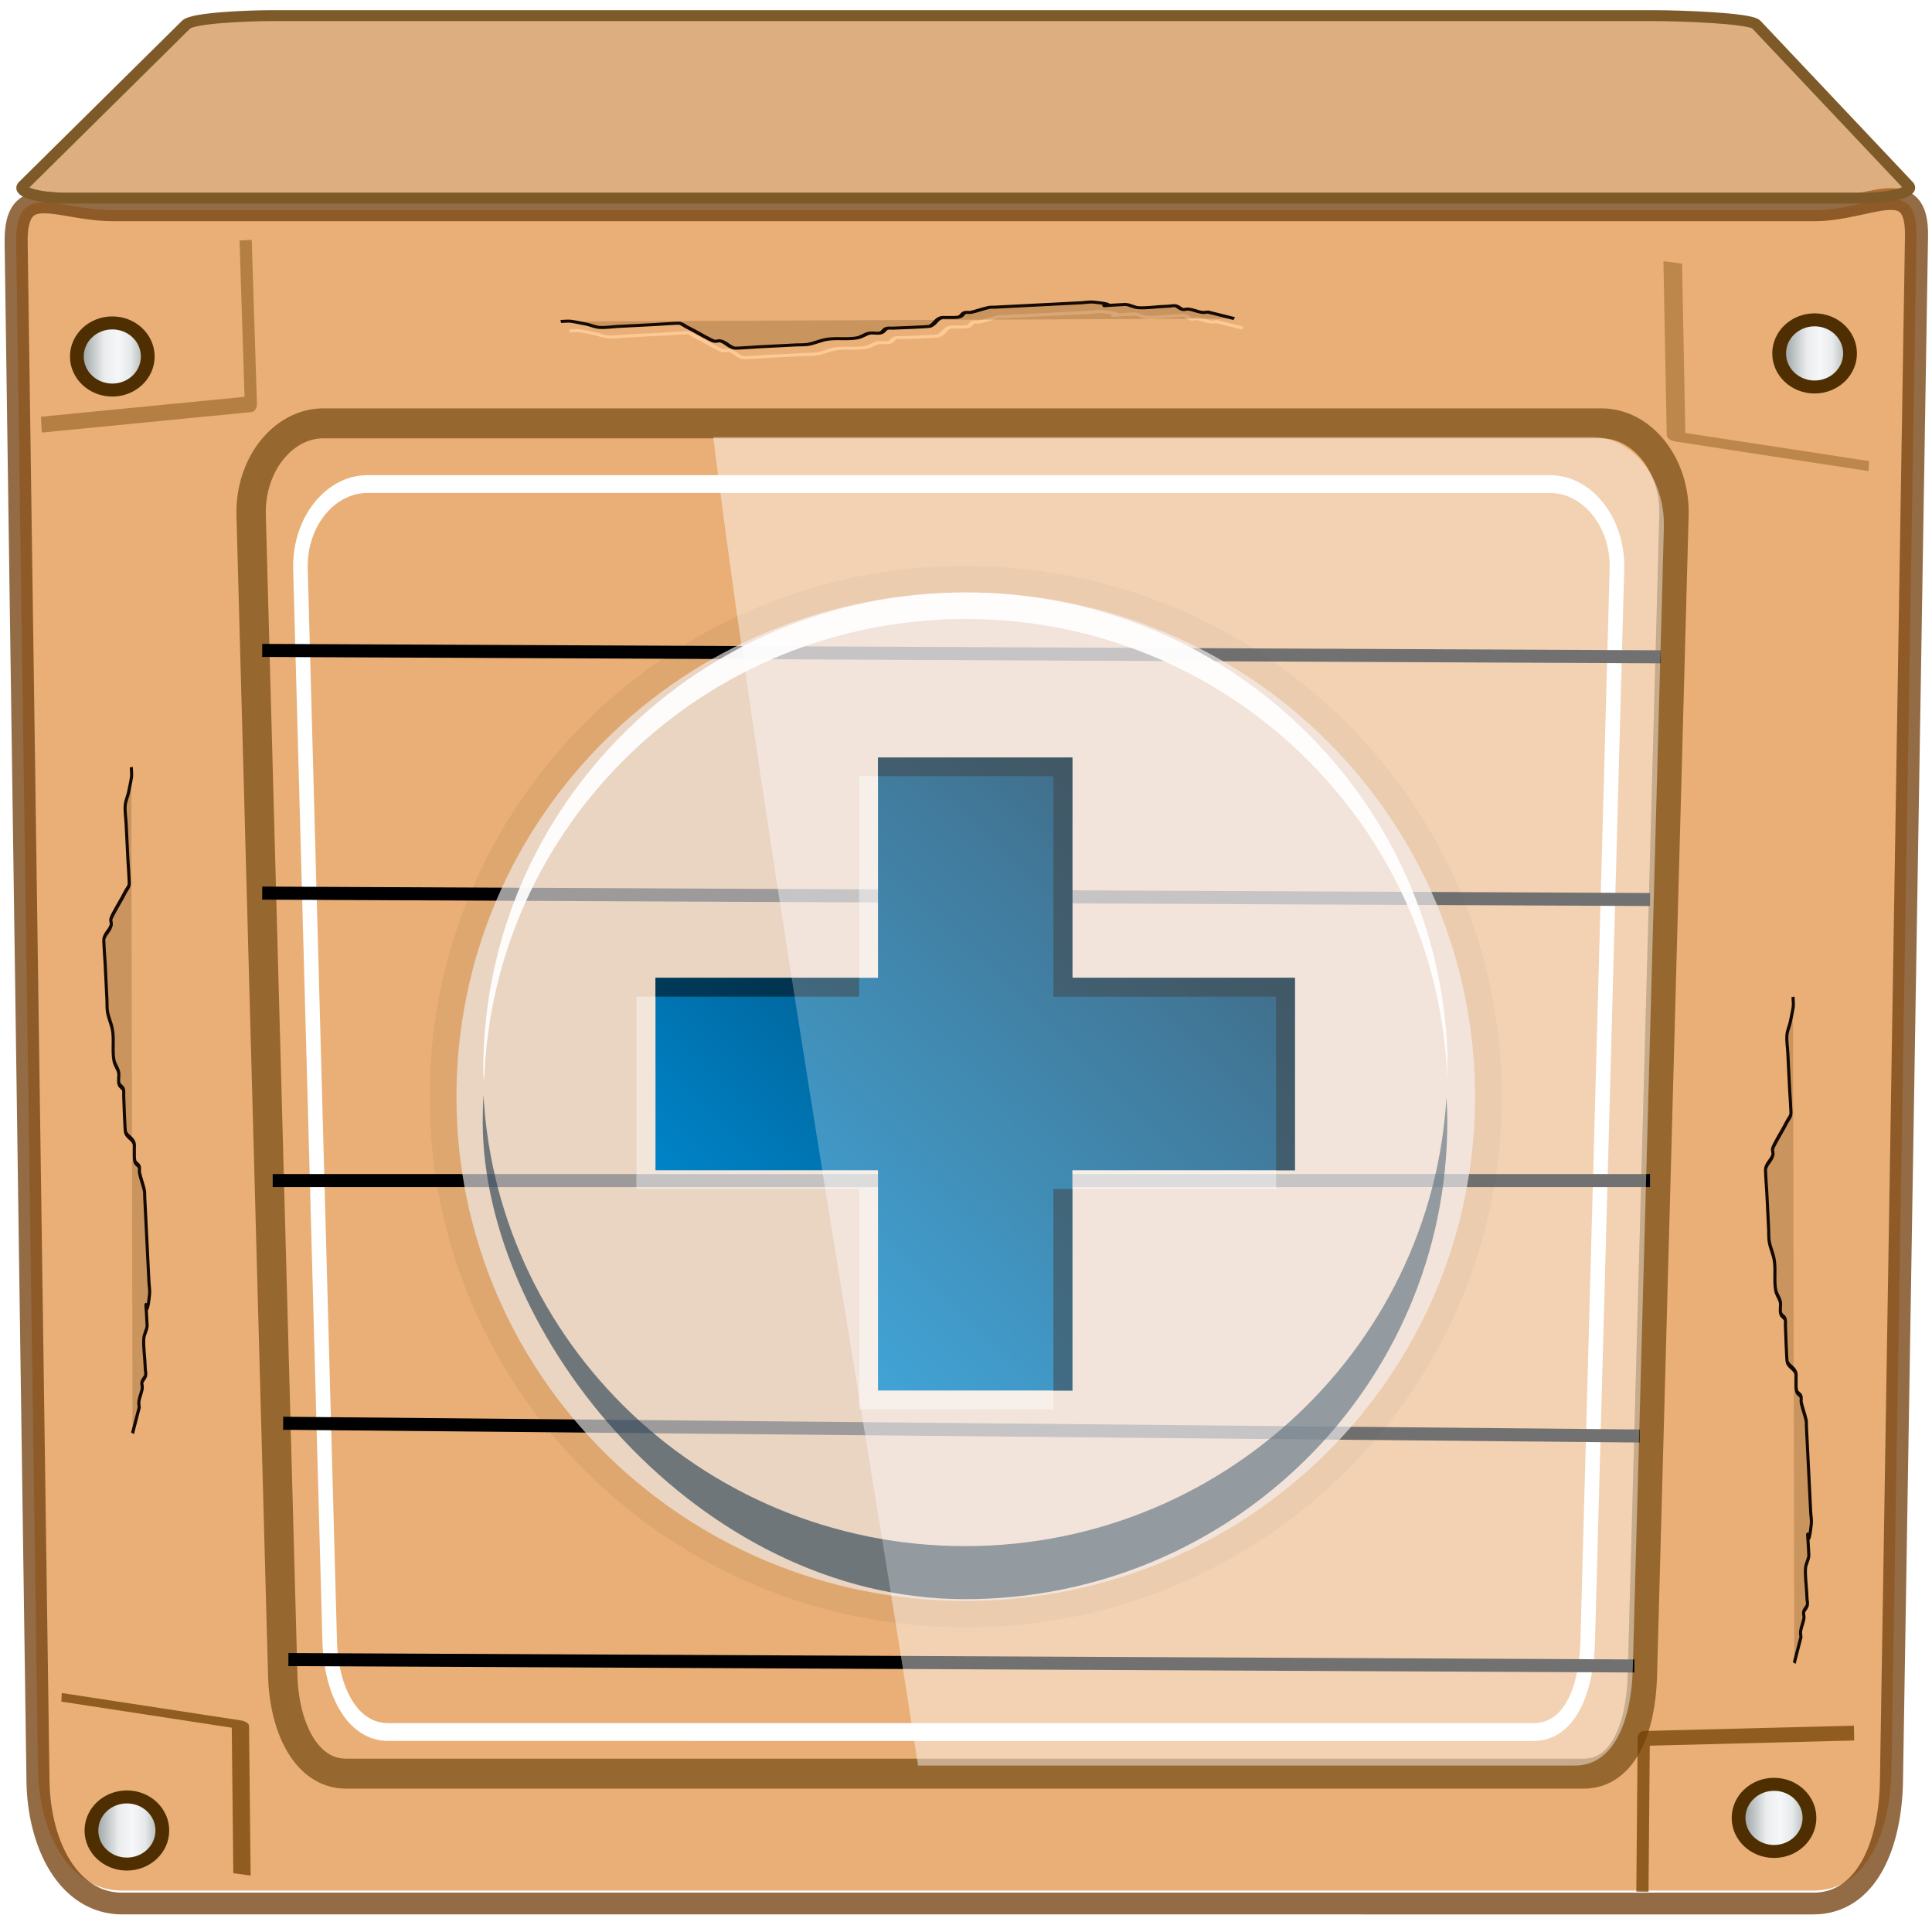 <?xml version="1.0" encoding="UTF-8" standalone="no"?>
<!-- Created with Inkscape (http://www.inkscape.org/) -->

<svg
   xmlns:dc="http://purl.org/dc/elements/1.1/"
   xmlns:cc="http://creativecommons.org/ns#"
   xmlns:rdf="http://www.w3.org/1999/02/22-rdf-syntax-ns#"
   xmlns:svg="http://www.w3.org/2000/svg"
   xmlns="http://www.w3.org/2000/svg"
   xmlns:xlink="http://www.w3.org/1999/xlink"
   xmlns:sodipodi="http://sodipodi.sourceforge.net/DTD/sodipodi-0.dtd"
   xmlns:inkscape="http://www.inkscape.org/namespaces/inkscape"
   width="96"
   height="96"
   viewBox="0 0 96 96"
   version="1.1"
   id="svg1072"
   inkscape:version="0.92.2 2405546, 2018-03-11"
   sodipodi:docname="yast-sw_source.svg">
  <defs
     id="defs1066">
    <linearGradient
       id="linearGradient883">
      <stop
         offset="0"
         style="stop-color:#003d63;stop-opacity:1"
         id="stop879" />
      <stop
         offset="1"
         style="stop-color:#0084c8;stop-opacity:1"
         id="stop881" />
    </linearGradient>
    <filter
       style="color-interpolation-filters:sRGB"
       id="filter18944"
       inkscape:collect="always">
      <feGaussianBlur
         id="feGaussianBlur18946"
         stdDeviation="0.236"
         inkscape:collect="always" />
    </filter>
    <filter
       style="color-interpolation-filters:sRGB"
       id="filter18574"
       inkscape:collect="always">
      <feGaussianBlur
         id="feGaussianBlur18576"
         stdDeviation="2.781"
         inkscape:collect="always" />
    </filter>
    <filter
       style="color-interpolation-filters:sRGB"
       height="1.033"
       y="-0.017"
       width="1.395"
       x="-0.197"
       id="filter18821"
       inkscape:collect="always">
      <feGaussianBlur
         id="feGaussianBlur18823"
         stdDeviation="0.962"
         inkscape:collect="always" />
    </filter>
    <linearGradient
       inkscape:collect="always"
       id="linearGradient4672">
      <stop
         style="stop-color:#727e7f;stop-opacity:1"
         offset="0"
         id="stop4668" />
      <stop
         id="stop4680"
         offset="0.404"
         style="stop-color:#eaeced;stop-opacity:1" />
      <stop
         id="stop4676"
         offset="0.568"
         style="stop-color:#f6f7f8;stop-opacity:1" />
      <stop
         style="stop-color:#e6e9ea;stop-opacity:1"
         offset="0.714"
         id="stop4678" />
      <stop
         style="stop-color:#828b8c;stop-opacity:1"
         offset="1"
         id="stop4670" />
    </linearGradient>
    <linearGradient
       inkscape:collect="always"
       xlink:href="#linearGradient4672"
       id="linearGradient6970"
       gradientUnits="userSpaceOnUse"
       x1="9.514"
       y1="28.111"
       x2="16.1"
       y2="28.111" />
    <filter
       inkscape:collect="always"
       style="color-interpolation-filters:sRGB"
       id="filter898"
       x="-0.012"
       width="1.023"
       y="-0.012"
       height="1.025">
      <feGaussianBlur
         inkscape:collect="always"
         stdDeviation="0.296"
         id="feGaussianBlur900" />
    </filter>
    <linearGradient
       inkscape:collect="always"
       xlink:href="#linearGradient4672"
       id="linearGradient908"
       x1="10.226"
       y1="57.293"
       x2="13.857"
       y2="57.293"
       gradientUnits="userSpaceOnUse"
       gradientTransform="matrix(0.99,0,0,0.98,0.067,1.205)" />
    <linearGradient
       inkscape:collect="always"
       xlink:href="#linearGradient4672"
       id="linearGradient910"
       x1="80.782"
       y1="56.714"
       x2="84.413"
       y2="56.714"
       gradientUnits="userSpaceOnUse"
       gradientTransform="matrix(0.99,0,0,0.98,0.067,1.205)" />
    <linearGradient
       inkscape:collect="always"
       xlink:href="#linearGradient4672"
       id="linearGradient912"
       x1="82.52"
       y1="-10.46"
       x2="86.15"
       y2="-10.46"
       gradientUnits="userSpaceOnUse"
       gradientTransform="matrix(0.99,0,0,0.98,0.067,1.205)" />
    <linearGradient
       inkscape:collect="always"
       xlink:href="#linearGradient4672"
       id="linearGradient914"
       x1="9.602"
       y1="-10.319"
       x2="13.233"
       y2="-10.319"
       gradientUnits="userSpaceOnUse"
       gradientTransform="matrix(0.99,0,0,0.98,0.067,1.205)" />
    <clipPath
       id="clipPath3871">
      <path
         d="M 0,96 V 156 H 96 V 96 Z M 68,116 c 9.941,0 18,8.059 18,18 0,9.941 -8.059,18 -18,18 -9.941,0 -18,-8.059 -18,-18 0,-9.941 8.059,-18 18,-18 z"
         inkscape:connector-curvature="0"
         id="path3873"
         style="fill:#ffffff;fill-opacity:1;stroke:none" />
    </clipPath>
    <linearGradient
       x1="61"
       y1="66"
       x2="76"
       y2="81"
       id="linearGradient4069"
       xlink:href="#linearGradient4063"
       gradientUnits="userSpaceOnUse"
       gradientTransform="matrix(0.733,0.733,-0.733,0.733,71.667,-30.133)" />
    <linearGradient
       id="linearGradient4063">
      <stop
         id="stop4065"
         style="stop-color:#323232;stop-opacity:1"
         offset="0" />
      <stop
         id="stop4067"
         style="stop-color:#787878;stop-opacity:1"
         offset="1" />
    </linearGradient>
    <clipPath
       id="clipPath3871-3">
      <path
         d="M 0,96 V 156 H 96 V 96 Z M 68,116 c 9.941,0 18,8.059 18,18 0,9.941 -8.059,18 -18,18 -9.941,0 -18,-8.059 -18,-18 0,-9.941 8.059,-18 18,-18 z"
         inkscape:connector-curvature="0"
         id="path3873-6"
         style="fill:#ffffff;fill-opacity:1;stroke:none" />
    </clipPath>
    <linearGradient
       x1="61"
       y1="66"
       x2="76"
       y2="81"
       id="linearGradient4069-7"
       xlink:href="#linearGradient883"
       gradientUnits="userSpaceOnUse"
       gradientTransform="matrix(-3.2330172e-8,1.238,-1.179,3.3949486e-8,134.579,-61.423)" />
  </defs>
  <sodipodi:namedview
     id="base"
     pagecolor="#ffffff"
     bordercolor="#666666"
     borderopacity="1.0"
     inkscape:pageopacity="0.0"
     inkscape:pageshadow="2"
     inkscape:zoom="4.3387332"
     inkscape:cx="-13.820444"
     inkscape:cy="33.911832"
     inkscape:document-units="px"
     inkscape:current-layer="g5231"
     showgrid="false"
     inkscape:showpageshadow="false"
     units="px"
     inkscape:lockguides="true"
     inkscape:window-width="1920"
     inkscape:window-height="1026"
     inkscape:window-x="0"
     inkscape:window-y="28"
     inkscape:window-maximized="1"
     inkscape:snap-global="false">
    <sodipodi:guide
       position="0,0"
       orientation="0,96"
       id="guide1621"
       inkscape:locked="true" />
    <sodipodi:guide
       position="96,96"
       orientation="0,-96"
       id="guide1625"
       inkscape:locked="true" />
    <sodipodi:guide
       position="0,96"
       orientation="96,0"
       id="guide1627"
       inkscape:locked="true" />
  </sodipodi:namedview>
  <g
     inkscape:label="Livello 1"
     inkscape:groupmode="layer"
     id="layer1"
     transform="translate(0,-1026.52)">
    <g
       transform="matrix(1.172,0,0,1.105,-8.208,1055.402)"
       id="g5231">
      <g
         transform="translate(-0.004,0.402)"
         id="g4925">
        <g
           id="g4923">
          <g
             id="g4909"
             style="stroke:#076c96;stroke-opacity:1;stroke-width:0.176;stroke-miterlimit:4;stroke-dasharray:none">
            <g
               id="g4907"
               style="stroke:#076c96;stroke-opacity:1;stroke-width:0.176;stroke-miterlimit:4;stroke-dasharray:none">
              <g
                 id="g894">
                <g
                   id="g900" />
              </g>
            </g>
          </g>
          <g
             id="g4921" />
        </g>
      </g>
      <g
         id="g909"
         transform="translate(0.397,-1.195)">
        <path
           inkscape:connector-curvature="0"
           id="path18630"
           d="m 86.861,-15.991 c -0.813,-0.037 -2.03,0.499 -3.302,0.499 H 11.372 c -2.261,0 -4.12,-1.411 -4.082,1.438 l 0.926,68.66 c 0.038,2.849 1.309,5.466 3.571,5.466 H 83.485 c 2.261,0 3.273,-2.617 3.316,-5.466 l 1.061,-68.945 c 0.019,-1.247 -0.369,-1.622 -1.002,-1.651 z m -75.405,5.432 a 1.672,1.51 0 0 1 1.671,1.509 1.672,1.51 0 0 1 -1.671,1.511 1.672,1.51 0 0 1 -1.671,-1.511 1.672,1.51 0 0 1 1.671,-1.509 z m 72.083,0 a 1.503,1.51 0 0 1 1.505,1.509 1.503,1.51 0 0 1 -1.505,1.511 1.503,1.51 0 0 1 -1.503,-1.511 1.503,1.51 0 0 1 1.503,-1.509 z M 81.82,55.295 a 1.503,1.51 0 0 1 1.503,1.509 1.503,1.51 0 0 1 -1.503,1.509 1.503,1.51 0 0 1 -1.503,-1.509 1.503,1.51 0 0 1 1.503,-1.509 z M 12.06,55.738 a 1.588,1.51 0 0 1 1.587,1.511 1.588,1.51 0 0 1 -1.587,1.509 1.588,1.51 0 0 1 -1.587,-1.509 1.588,1.51 0 0 1 1.587,-1.511 z"
           style="display:inline;fill:#e9af76;fill-opacity:1;stroke:none;stroke-width:1.023" />
        <path
           style="display:inline;opacity:0.789;fill:none;stroke:#764514;stroke-width:0.978;stroke-linecap:round;stroke-linejoin:bevel;stroke-miterlimit:4;stroke-dasharray:none;stroke-opacity:1"
           d="m 11.372,-15.486 h 72.186 c 2.261,0 4.347,-1.71 4.303,1.161 l -1.062,69.472 c -0.044,2.871 -1.055,5.508 -3.316,5.508 H 11.788 c -2.261,0 -3.533,-2.637 -3.571,-5.508 L 7.291,-14.038 c -0.038,-2.871 1.82,-1.449 4.081,-1.449 z"
           id="path18476"
           inkscape:connector-curvature="0"
           sodipodi:nodetypes="sssssssss" />
        <path
           transform="matrix(-0.017,0.148,-0.263,-0.049,276.038,29.436)"
           style="opacity:0.598;fill:none;stroke:#703f00;stroke-width:3;stroke-linecap:butt;stroke-linejoin:round;stroke-miterlimit:4;stroke-dasharray:none;stroke-opacity:1;filter:url(#filter18944)"
           d="m 13.344,722.334 1.291,30.983 -51.638,3.873 v 0"
           id="path19000"
           inkscape:connector-curvature="0" />
        <path
           style="display:inline;fill:none;stroke:#ffffff;stroke-width:3.812;stroke-linecap:round;stroke-linejoin:round;stroke-miterlimit:4;stroke-dasharray:none;stroke-opacity:1;filter:url(#filter18574)"
           d="M 111.902,747.137 H 421.437 c 9.695,0 17.836,8.121 17.5,18.194 l -7.656,229.705 c -0.336,10.074 -4.524,19.332 -14.219,19.332 H 117.37 c -9.695,0 -14.977,-9.258 -15.313,-19.332 L 94.401,765.332 c -0.336,-10.074 7.805,-18.194 17.5,-18.194 z"
           id="path18566"
           inkscape:connector-curvature="0"
           sodipodi:nodetypes="sssssssss"
           transform="matrix(0.162,0,0,0.21,4.052,-160.074)" />
        <path
           transform="matrix(0.017,-0.127,0.244,0.045,-167.26,20.572)"
           inkscape:connector-curvature="0"
           id="path18994"
           d="m 13.344,722.334 1.291,30.983 -51.638,3.873 v 0"
           style="opacity:0.852;fill:none;stroke:#703f00;stroke-width:3;stroke-linecap:butt;stroke-linejoin:round;stroke-miterlimit:4;stroke-dasharray:none;stroke-opacity:1;filter:url(#filter18944)" />
        <path
           transform="matrix(0.984,0,0,1.065,0.498,-3.957)"
           sodipodi:nodetypes="sssssssss"
           inkscape:connector-curvature="0"
           id="path18568"
           d="m 20.143,-1.829 h 55.076 c 1.725,0 3.174,1.733 3.114,3.882 L 76.971,51.061 c -0.06,2.149 -0.805,4.124 -2.53,4.124 H 21.116 c -1.725,0 -2.665,-1.975 -2.725,-4.124 L 17.029,2.052 c -0.06,-2.149 1.389,-3.882 3.114,-3.882 z"
           style="display:inline;opacity:0.77;fill:none;stroke:#603600;stroke-width:1.265;stroke-linecap:round;stroke-linejoin:round;stroke-miterlimit:4;stroke-dasharray:none;stroke-opacity:1;filter:url(#filter898)" />
        <path
           id="path18608"
           style="display:inline;fill:none;stroke:#000000;stroke-width:0.587;stroke-linecap:butt;stroke-linejoin:round;stroke-miterlimit:4;stroke-dasharray:none;stroke-opacity:1"
           d="m 18.834,49.685 57.063,0.287 M 18.612,39.058 76.119,39.632 M 18.168,28.144 H 76.563 v 0 M 17.724,15.219 76.563,15.507 v 0 M 17.724,4.305 77.007,4.593"
           inkscape:connector-curvature="0" />
        <path
           transform="matrix(0.172,0,0,0.238,14.725,-186.058)"
           inkscape:connector-curvature="0"
           id="path18938"
           d="m 13.344,722.334 1.291,30.983 -51.638,3.873 v 0"
           style="opacity:0.656;fill:none;stroke:#703f00;stroke-width:3;stroke-linecap:butt;stroke-linejoin:round;stroke-miterlimit:4;stroke-dasharray:none;stroke-opacity:1;filter:url(#filter18944)" />
        <path
           transform="matrix(-0.172,-0.012,0.009,-0.222,72.034,220.642)"
           style="opacity:0.852;fill:none;stroke:#703f00;stroke-width:3;stroke-linecap:butt;stroke-linejoin:round;stroke-miterlimit:4;stroke-dasharray:none;stroke-opacity:1;filter:url(#filter18944)"
           d="m 13.344,722.334 1.291,30.983 -51.638,3.873 v 0"
           id="path18956"
           inkscape:connector-curvature="0" />
        <ellipse
           inkscape:transform-center-x="-2.4410423e-06"
           ry="1.51"
           rx="1.503"
           style="fill:url(#linearGradient910);fill-opacity:1;stroke:#4f2f01;stroke-width:0.584;stroke-linejoin:round;stroke-miterlimit:4;stroke-dasharray:none;stroke-opacity:1"
           id="path18738"
           inkscape:transform-center-y="-68.341215"
           cx="81.82"
           cy="56.804" />
        <ellipse
           ry="1.51"
           rx="1.503"
           id="path18744"
           style="fill:url(#linearGradient912);fill-opacity:1;stroke:#4f2f01;stroke-width:0.584;stroke-linejoin:round;stroke-miterlimit:4;stroke-dasharray:none;stroke-opacity:1"
           cx="83.54"
           cy="-9.05" />
        <path
           style="fill:none;stroke:#fdc995;stroke-width:1px;stroke-linecap:butt;stroke-linejoin:miter;stroke-opacity:1;filter:url(#filter18821)"
           d="m 232.714,641.51 c -0.861,1.721 -1.721,3.443 -2.582,5.164 0,0.43 0.136,0.883 0,1.291 -0.304,0.913 -0.987,1.669 -1.291,2.582 -0.136,0.408 0.192,0.906 0,1.291 -0.272,0.544 -1.019,0.747 -1.291,1.291 -0.192,0.385 0,0.861 0,1.291 0,0.43 0,0.861 0,1.291 0,1.721 0.283,3.466 0,5.164 -0.158,0.949 -1.102,1.638 -1.291,2.582 0,9.848 0.577,-1.018 -1.291,6.455 -0.209,0.835 0,1.721 0,2.582 0,2.582 0,5.164 0,7.746 0,2.582 0,5.164 0,7.746 0,0.861 0,1.721 0,2.582 0,0.43 -0.104,0.873 0,1.291 0.33,1.32 0.961,2.553 1.291,3.873 0.104,0.417 -0.192,0.906 0,1.291 0.272,0.544 1.099,0.714 1.291,1.291 0.272,0.816 0,1.721 0,2.582 0,0.43 -0.192,0.906 0,1.291 0.544,1.089 2.038,1.493 2.582,2.582 0.192,0.384 0,7.203 0,7.746 0,0.43 -0.192,0.906 0,1.291 0.272,0.544 1.019,0.747 1.291,1.291 0.385,0.77 -0.272,1.765 0,2.582 0.304,0.913 1.102,1.638 1.291,2.582 0.422,2.11 -0.422,4.345 0,6.455 0.267,1.334 1.024,2.539 1.291,3.873 0.169,0.844 0,1.721 0,2.582 0,2.582 0,5.164 0,7.746 0,0.675 0.17,4.824 0,5.164 -0.544,1.089 -2.038,1.493 -2.582,2.582 -0.192,0.385 0.192,0.906 0,1.291 -0.345,0.689 -3.193,3.193 -3.873,3.873 -0.43,0.43 -0.861,0.861 -1.291,1.291 -0.43,0.43 -1.019,0.747 -1.291,1.291 -0.145,0.289 0,4.857 0,5.164 0,2.582 0,5.164 0,7.746 0,1.291 0.253,2.607 0,3.873 -0.189,0.944 -0.934,1.689 -1.291,2.582 -1.427,3.568 -1.291,2.738 -1.291,5.164"
           id="path18807"
           inkscape:connector-curvature="0"
           transform="matrix(0.024,0.136,-0.203,0.011,183.942,-48.893)" />
        <path
           inkscape:connector-curvature="0"
           id="path18825"
           d="m 236.714,641.51 c -0.861,1.721 -1.721,3.443 -2.582,5.164 0,0.43 0.136,0.883 0,1.291 -0.304,0.913 -0.987,1.669 -1.291,2.582 -0.136,0.408 0.192,0.906 0,1.291 -0.272,0.544 -1.019,0.747 -1.291,1.291 -0.192,0.385 0,0.861 0,1.291 0,0.43 0,0.861 0,1.291 0,1.721 0.283,3.466 0,5.164 -0.158,0.949 -1.102,1.638 -1.291,2.582 0,9.848 0.577,-1.018 -1.291,6.455 -0.209,0.835 0,1.721 0,2.582 0,2.582 0,5.164 0,7.746 0,2.582 0,5.164 0,7.746 0,0.861 0,1.721 0,2.582 0,0.43 -0.104,0.873 0,1.291 0.33,1.32 0.961,2.553 1.291,3.873 0.104,0.417 -0.192,0.906 0,1.291 0.272,0.544 1.099,0.714 1.291,1.291 0.272,0.816 0,1.721 0,2.582 0,0.43 -0.192,0.906 0,1.291 0.544,1.089 2.038,1.493 2.582,2.582 0.192,0.384 0,7.203 0,7.746 0,0.43 -0.192,0.906 0,1.291 0.272,0.544 1.019,0.747 1.291,1.291 0.385,0.77 -0.272,1.765 0,2.582 0.304,0.913 1.102,1.638 1.291,2.582 0.422,2.11 -0.422,4.345 0,6.455 0.267,1.334 1.024,2.539 1.291,3.873 0.169,0.844 0,1.721 0,2.582 0,2.582 0,5.164 0,7.746 0,0.675 0.17,4.824 0,5.164 -0.544,1.089 -2.038,1.493 -2.582,2.582 -0.192,0.385 0.192,0.906 0,1.291 -0.345,0.689 -3.193,3.193 -3.873,3.873 -0.43,0.43 -0.861,0.861 -1.291,1.291 -0.43,0.43 -1.019,0.747 -1.291,1.291 -0.145,0.289 0,4.857 0,5.164 0,2.582 0,5.164 0,7.746 0,1.291 0.253,2.607 0,3.873 -0.189,0.944 -0.934,1.689 -1.291,2.582 -1.427,3.568 -1.291,2.738 -1.291,5.164"
           style="fill:#653a10;fill-opacity:0.233;stroke:#130900;stroke-width:1px;stroke-linecap:butt;stroke-linejoin:miter;stroke-opacity:1;filter:url(#filter18821)"
           transform="matrix(0.024,0.136,-0.203,0.011,183.479,-49.866)" />
        <path
           sodipodi:nodetypes="sssssssss"
           inkscape:connector-curvature="0"
           id="rect17952"
           d="m 18.096,-24.239 h 58.687 c 0.995,0 4.022,0.105 4.285,0.4 l 6.452,7.247 c 0.263,0.295 -0.848,0.557 -1.843,0.557 H 9.34 c -0.995,0 -2.034,-0.259 -1.75,-0.557 l 6.911,-7.247 c 0.284,-0.298 2.6,-0.4 3.595,-0.4 z"
           style="display:inline;fill:#c37120;fill-opacity:0.573;stroke:#7e5a28;stroke-width:0.49;stroke-miterlimit:4;stroke-dasharray:none;stroke-opacity:1" />
        <path
           style="display:inline;fill:#ffffff;fill-opacity:0.254;stroke:none;stroke-width:0.748;stroke-linecap:round;stroke-linejoin:round;stroke-miterlimit:4;stroke-dasharray:none;stroke-opacity:1"
           d="m 36.848,-5.281 h 37.287 c 1.67,0 3.072,1.815 3.014,4.067 l -1.319,51.343 c -0.058,2.252 -0.779,4.321 -2.449,4.321 H 45.529 C 43.764,42.094 38.99,12.908 36.848,-5.281 Z"
           id="path4736"
           inkscape:connector-curvature="0"
           sodipodi:nodetypes="csssscc" />
        <path
           d="m 47.551,0.506 c -12.569,0 -22.729,10.669 -22.729,23.867 0,13.199 10.16,23.867 22.729,23.867 12.569,0 22.729,-10.669 22.729,-23.867 0,-13.199 -10.16,-23.867 -22.729,-23.867 z"
           id="path3950"
           style="display:inline;opacity:0.05;fill:#000000;fill-opacity:1;stroke:none;stroke-width:1.165"
           inkscape:connector-curvature="0" />
        <path
           d="m 47.551,1.699 c -11.95,0 -21.592,10.125 -21.592,22.674 0,12.549 9.642,22.674 21.592,22.674 11.95,0 21.592,-10.125 21.592,-22.674 0,-12.549 -9.642,-22.674 -21.592,-22.674 z"
           id="path3946"
           style="display:inline;opacity:0.649;fill:#f2edee;fill-opacity:1;stroke:none;stroke-width:1.165"
           inkscape:connector-curvature="0" />
        <rect
           width="36"
           height="36"
           rx="18"
           ry="18"
           x="50"
           y="118"
           transform="matrix(1.136,0,0,1.193,-29.727,-136.753)"
           clip-path="url(#clipPath3871-3)"
           id="rect3859"
           style="display:inline;opacity:0.607;fill:#1e3a4c;fill-opacity:1;stroke:none" />
        <path
           d="m 47.551,1.699 c -11.297,0 -20.456,9.617 -20.456,21.48 0,0.201 0.03,0.397 0.036,0.597 0.303,-11.585 9.315,-20.884 20.42,-20.884 11.058,0 20.044,9.219 20.42,20.735 v -1.193 C 67.594,10.918 58.609,1.699 47.551,1.699 Z"
           inkscape:connector-curvature="0"
           id="path4097"
           style="display:inline;opacity:0.921;fill:#ffffff;fill-opacity:1;stroke:none;stroke-width:1.165" />
        <path
           d="m 61.506,19.023 -9.429,1e-6 2e-6,-9.901 h -8.25 v 9.901 l -9.429,-1e-6 v 8.663 l 9.429,-10e-7 v 9.901 h 8.25 v -9.901 h 9.429 z"
           inkscape:connector-curvature="0"
           id="rect4058"
           style="color:#000000;display:inline;overflow:visible;visibility:visible;fill:url(#linearGradient4069-7);fill-opacity:1;fill-rule:nonzero;stroke:none;stroke-width:1.165;marker:none;enable-background:accumulate" />
        <path
           d="m 52.071,9.115 h -8.237 l -10e-7,0.844 7.433,10e-8 V 19.874 H 60.709 v 7.805 l 0.804,-1e-6 V 19.03 H 52.071 Z m -9.04,9.915 -8.639,10e-7 v 0.844 l 8.639,-10e-7 z m 9.04,9.493 h -0.804 v 9.071 h 0.804 z"
           inkscape:connector-curvature="0"
           id="path3318"
           style="color:#000000;display:inline;overflow:visible;visibility:visible;opacity:0.5;fill:#000000;fill-opacity:1;fill-rule:nonzero;stroke:none;stroke-width:1.165;marker:none;enable-background:accumulate" />
        <path
           d="m 43.834,9.959 -0.804,2e-7 V 19.03 H 43.834 Z M 60.709,27.679 l -8.639,1e-6 -10e-7,0.844 8.639,-1e-6 z m -16.875,0 -9.442,1e-6 v -7.805 h -0.804 v 8.649 l 9.442,-1e-6 v 9.915 h 8.237 V 37.594 H 43.834 Z"
           inkscape:connector-curvature="0"
           id="path4095"
           style="color:#000000;display:inline;overflow:visible;visibility:visible;opacity:0.4;fill:#ffffff;fill-opacity:1;fill-rule:nonzero;stroke:none;stroke-width:1.165;marker:none;enable-background:accumulate" />
        <path
           sodipodi:nodetypes="csssscc"
           inkscape:connector-curvature="0"
           id="path4894"
           d="m 36.848,-5.281 h 37.287 c 1.67,0 3.072,1.815 3.014,4.067 l -1.319,51.343 c -0.058,2.252 -0.779,4.321 -2.449,4.321 H 45.529 C 43.764,42.094 38.99,12.908 36.848,-5.281 Z"
           style="display:inline;fill:#ffffff;fill-opacity:0.254;stroke:none;stroke-width:0.748;stroke-linecap:round;stroke-linejoin:round;stroke-miterlimit:4;stroke-dasharray:none;stroke-opacity:1" />
        <ellipse
           cy="57.371"
           cx="11.986"
           inkscape:transform-center-y="-68.341217"
           id="ellipse969"
           style="fill:url(#linearGradient908);fill-opacity:1;stroke:#4f2f01;stroke-width:0.584;stroke-linejoin:round;stroke-miterlimit:4;stroke-dasharray:none;stroke-opacity:1"
           rx="1.503"
           ry="1.51" />
        <ellipse
           ry="1.51"
           rx="1.503"
           style="fill:url(#linearGradient914);fill-opacity:1;stroke:#4f2f01;stroke-width:0.584;stroke-linejoin:round;stroke-miterlimit:4;stroke-dasharray:none;stroke-opacity:1"
           id="ellipse971"
           inkscape:transform-center-y="-68.341214"
           cx="11.368"
           cy="-8.912" />
        <path
           transform="matrix(-0.13,0.025,-0.01,-0.213,49.413,170.235)"
           style="fill:#653a10;fill-opacity:0.233;stroke:#130900;stroke-width:1px;stroke-linecap:butt;stroke-linejoin:miter;stroke-opacity:1;filter:url(#filter18821)"
           d="m 236.714,641.51 c -0.861,1.721 -1.721,3.443 -2.582,5.164 0,0.43 0.136,0.883 0,1.291 -0.304,0.913 -0.987,1.669 -1.291,2.582 -0.136,0.408 0.192,0.906 0,1.291 -0.272,0.544 -1.019,0.747 -1.291,1.291 -0.192,0.385 0,0.861 0,1.291 0,0.43 0,0.861 0,1.291 0,1.721 0.283,3.466 0,5.164 -0.158,0.949 -1.102,1.638 -1.291,2.582 0,9.848 0.577,-1.018 -1.291,6.455 -0.209,0.835 0,1.721 0,2.582 0,2.582 0,5.164 0,7.746 0,2.582 0,5.164 0,7.746 0,0.861 0,1.721 0,2.582 0,0.43 -0.104,0.873 0,1.291 0.33,1.32 0.961,2.553 1.291,3.873 0.104,0.417 -0.192,0.906 0,1.291 0.272,0.544 1.099,0.714 1.291,1.291 0.272,0.816 0,1.721 0,2.582 0,0.43 -0.192,0.906 0,1.291 0.544,1.089 2.038,1.493 2.582,2.582 0.192,0.384 0,7.203 0,7.746 0,0.43 -0.192,0.906 0,1.291 0.272,0.544 1.019,0.747 1.291,1.291 0.385,0.77 -0.272,1.765 0,2.582 0.304,0.913 1.102,1.638 1.291,2.582 0.422,2.11 -0.422,4.345 0,6.455 0.267,1.334 1.024,2.539 1.291,3.873 0.169,0.844 0,1.721 0,2.582 0,2.582 0,5.164 0,7.746 0,0.675 0.17,4.824 0,5.164 -0.544,1.089 -2.038,1.493 -2.582,2.582 -0.192,0.385 0.192,0.906 0,1.291 -0.345,0.689 -3.193,3.193 -3.873,3.873 -0.43,0.43 -0.861,0.861 -1.291,1.291 -0.43,0.43 -1.019,0.747 -1.291,1.291 -0.145,0.289 0,4.857 0,5.164 0,2.582 0,5.164 0,7.746 0,1.291 0.253,2.607 0,3.873 -0.189,0.944 -0.934,1.689 -1.291,2.582 -1.427,3.568 -1.291,2.738 -1.291,5.164"
           id="path876"
           inkscape:connector-curvature="0" />
        <path
           inkscape:connector-curvature="0"
           id="path878"
           d="m 236.714,641.51 c -0.861,1.721 -1.721,3.443 -2.582,5.164 0,0.43 0.136,0.883 0,1.291 -0.304,0.913 -0.987,1.669 -1.291,2.582 -0.136,0.408 0.192,0.906 0,1.291 -0.272,0.544 -1.019,0.747 -1.291,1.291 -0.192,0.385 0,0.861 0,1.291 0,0.43 0,0.861 0,1.291 0,1.721 0.283,3.466 0,5.164 -0.158,0.949 -1.102,1.638 -1.291,2.582 0,9.848 0.577,-1.018 -1.291,6.455 -0.209,0.835 0,1.721 0,2.582 0,2.582 0,5.164 0,7.746 0,2.582 0,5.164 0,7.746 0,0.861 0,1.721 0,2.582 0,0.43 -0.104,0.873 0,1.291 0.33,1.32 0.961,2.553 1.291,3.873 0.104,0.417 -0.192,0.906 0,1.291 0.272,0.544 1.099,0.714 1.291,1.291 0.272,0.816 0,1.721 0,2.582 0,0.43 -0.192,0.906 0,1.291 0.544,1.089 2.038,1.493 2.582,2.582 0.192,0.384 0,7.203 0,7.746 0,0.43 -0.192,0.906 0,1.291 0.272,0.544 1.019,0.747 1.291,1.291 0.385,0.77 -0.272,1.765 0,2.582 0.304,0.913 1.102,1.638 1.291,2.582 0.422,2.11 -0.422,4.345 0,6.455 0.267,1.334 1.024,2.539 1.291,3.873 0.169,0.844 0,1.721 0,2.582 0,2.582 0,5.164 0,7.746 0,0.675 0.17,4.824 0,5.164 -0.544,1.089 -2.038,1.493 -2.582,2.582 -0.192,0.385 0.192,0.906 0,1.291 -0.345,0.689 -3.193,3.193 -3.873,3.873 -0.43,0.43 -0.861,0.861 -1.291,1.291 -0.43,0.43 -1.019,0.747 -1.291,1.291 -0.145,0.289 0,4.857 0,5.164 0,2.582 0,5.164 0,7.746 0,1.291 0.253,2.607 0,3.873 -0.189,0.944 -0.934,1.689 -1.291,2.582 -1.427,3.568 -1.291,2.738 -1.291,5.164"
           style="fill:#653a10;fill-opacity:0.233;stroke:#130900;stroke-width:1px;stroke-linecap:butt;stroke-linejoin:miter;stroke-opacity:1;filter:url(#filter18821)"
           transform="matrix(-0.13,0.025,-0.01,-0.213,119.865,180.564)" />
      </g>
      <g
         style="display:inline"
         id="g1253"
         transform="matrix(1.148,0,0,1.217,-30.102,-65.815)" />
    </g>
  </g>
</svg>
